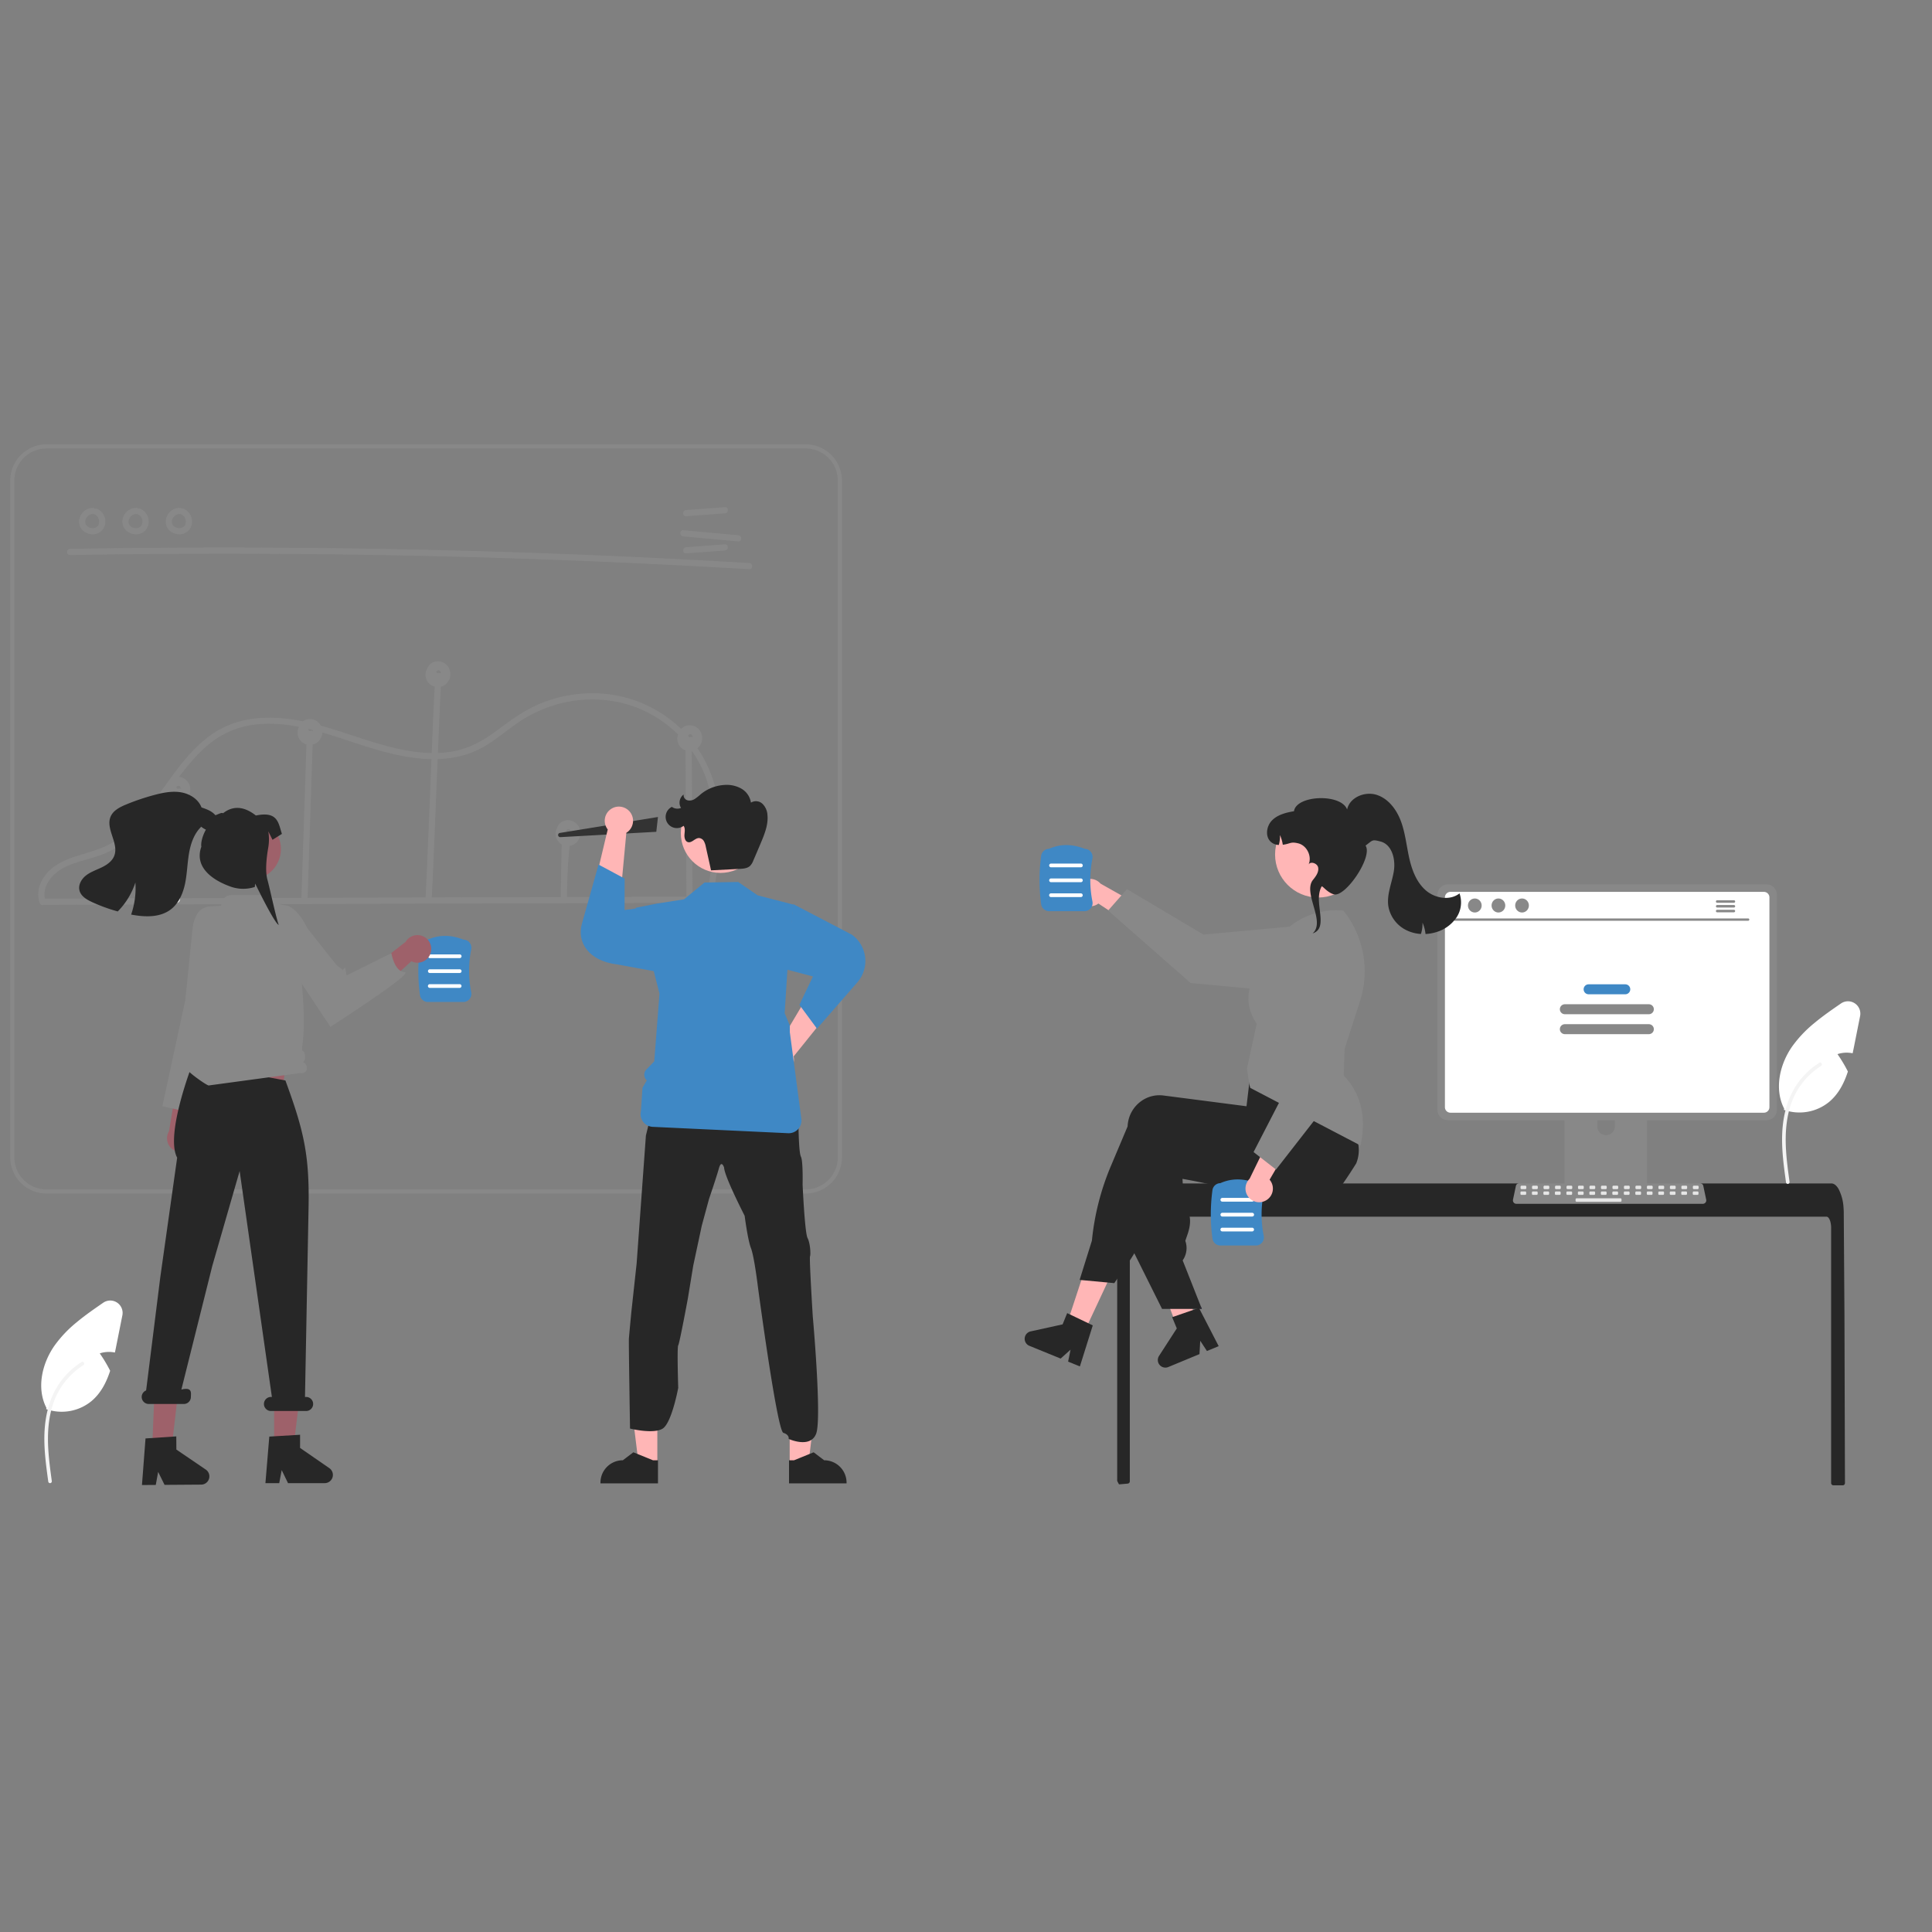 <svg width="1000" height="1000" fill="none" xmlns="http://www.w3.org/2000/svg"><rect width="100%" height="100%" fill="#808080" stroke="none"/><path d="m63.341 680.799-3.12 15.65a156 156 0 0 1-.747 3.621 15.27 15.27 0 0 0-7.84.438 73.238 73.238 0 0 1 5.383 9.005c-1.965 6.057-4.85 11.655-9.678 15.703a24.265 24.265 0 0 1-23.448 4.124l.14-.62c-5.192-10.073-2.372-22.775 4.08-32.079a62.353 62.353 0 0 1 11.59-12.252c4.358-3.632 9.07-6.891 13.738-10.106a6.399 6.399 0 0 1 9.902 6.516Z" fill="#fff"/><path d="M25.001 766.994c-1.313-9.564-2.663-19.249-1.742-28.915.818-8.585 3.437-16.969 8.77-23.844a39.637 39.637 0 0 1 10.176-9.222c1.018-.641 1.954.971.941 1.609a37.713 37.713 0 0 0-14.915 17.997c-3.248 8.259-3.77 17.263-3.205 26.037.339 5.306 1.055 10.575 1.779 15.842a.962.962 0 0 1-.652 1.147.94.94 0 0 1-1.147-.652l-.005.001Z" fill="#F4F4F4"/><path d="M36.269 287.293c45.76-.796 91.525-.91 137.294-.343a4592.232 4592.232 0 0 1 214.2 7.676c2.06.122 2.053-3.083 0-3.204a4589.139 4589.139 0 0 0-351.494-7.333c-2.06.035-2.066 3.24 0 3.204Zm318.903-20.094 20.01-1.489c2.044-.153 2.06-3.359 0-3.205l-20.01 1.489c-2.044.152-2.061 3.358 0 3.205Zm0 19.228 20.01-1.489c2.044-.152 2.06-3.358 0-3.205l-20.01 1.49c-2.044.152-2.061 3.358 0 3.204Zm-1.505-8.781 28.449 2.585c2.053.186 2.04-3.02 0-3.205l-28.449-2.585c-2.053-.186-2.041 3.02 0 3.205ZM48.11 262.889a7.093 7.093 0 0 0-6.55 4.279 6.38 6.38 0 0 0 1.468 7.58 7.596 7.596 0 0 0 3.405 1.657 7.592 7.592 0 0 0 3.782-.197 6.408 6.408 0 0 0 4.298-6.027 7.164 7.164 0 0 0-4.463-6.911 1.609 1.609 0 0 0-1.971 1.119 1.65 1.65 0 0 0 1.119 1.972c.279.107-.255-.138.005.004.107.059.217.111.322.174.09.053.175.111.262.168.3.195-.146-.144.045.032.166.152.33.301.481.469.057.063.28.24.107.116-.133-.094-.051-.072 0 .004.039.057.08.113.118.171.125.189.239.386.34.588.024.047.045.095.07.142.044.087.11.11.004 0-.101-.104-.037-.097 0 .004.023.066.049.131.072.197.075.217.138.437.189.66.023.103.042.207.062.31.072.368-.01-.228.007.045.015.228.031.454.027.683-.001.105-.006.21-.013.314-.004.053-.01.105-.013.157-.017.251-.017-.092.018-.116a2.975 2.975 0 0 0-.145.659c-.029.1-.063.198-.095.296-.111.344.105-.187-.014.048a5.93 5.93 0 0 1-.327.587c-.052.079-.25.258-.088.134.174-.136-.092.097-.149.157a4.556 4.556 0 0 1-.386.361c-.01-.005.268-.185.118-.09-.19.122-.37.251-.571.357-.024.012-.28.131-.28.136-.01-.044.33-.121.097-.045-.05.016-.098.035-.147.052-.213.071-.43.129-.65.173-.051.01-.104.015-.154.028-.166.043.158-.025.168-.019a1.355 1.355 0 0 0-.365.032 5.979 5.979 0 0 1-.682 0c-.053-.003-.105-.009-.158-.012-.122-.007-.212-.095-.05.001.126.074.116.02.005-.001l-.156-.027a6.348 6.348 0 0 1-.667-.163c-.118-.036-.233-.078-.35-.119a.866.866 0 0 1-.147-.056c0-.014.3.143.141.058-.2-.108-.407-.199-.602-.317-.105-.063-.205-.131-.306-.198a1.06 1.06 0 0 1-.127-.091c.003-.014.248.213.12.091-.163-.155-.337-.294-.491-.459l-.104-.115-.034-.039c-.087-.106-.088-.106-.005.001.085.025.081.119 0-.002-.028-.044-.059-.085-.087-.129a3.318 3.318 0 0 1-.331-.591c.008-.006.139.386.038.09l-.059-.167a4.417 4.417 0 0 1-.097-.337c-.027-.112-.042-.228-.07-.34-.047-.189.028.149.02.141-.027-.027-.016-.19-.018-.23-.013-.251.016-.495.02-.745.004-.194-.016.151-.02.141a.537.537 0 0 1 .03-.17c.03-.132.057-.264.092-.394a6.13 6.13 0 0 1 .14-.442c.02-.055.045-.109.063-.164.068-.201-.133.243-.023.062.153-.25.266-.52.428-.766.038-.059.272-.384.148-.22-.123.164.127-.146.174-.199.196-.219.428-.399.631-.608.12-.124-.084.061-.096.069.063-.045.125-.091.188-.135.112-.077.226-.149.343-.218.13-.077.28-.134.407-.216.15-.096-.115.043-.12.045a1.16 1.16 0 0 1 .215-.081c.124-.044.663-.277.777-.204-.006-.004-.41.032-.083.011.077-.005.154-.012.232-.016a5.24 5.24 0 0 1 .469.006 1.613 1.613 0 0 0 1.602-1.602 1.637 1.637 0 0 0-1.602-1.603Zm22.433 0a7.092 7.092 0 0 0-6.551 4.279 6.381 6.381 0 0 0 1.468 7.58 7.592 7.592 0 0 0 7.188 1.46 6.408 6.408 0 0 0 4.298-6.027 7.164 7.164 0 0 0-4.464-6.911 1.609 1.609 0 0 0-1.97 1.119 1.649 1.649 0 0 0 1.118 1.972c.28.107-.255-.138.006.004.107.059.216.111.322.174.09.053.175.111.262.168.299.195-.146-.144.045.032.166.152.33.301.48.469.058.063.281.24.108.116-.133-.094-.052-.072 0 .004.038.057.08.113.118.171.125.189.238.386.34.588.023.047.045.095.069.142.045.087.11.11.004 0-.1-.104-.036-.097 0 .004.023.066.05.131.072.197.075.217.138.437.19.66.023.103.042.207.062.31.071.368-.01-.228.007.045.014.228.031.454.027.683-.002.105-.006.21-.014.314-.003.053-.01.105-.013.157-.016.251-.017-.092.018-.116a2.975 2.975 0 0 0-.144.659c-.03.1-.063.198-.095.296-.112.344.105-.187-.014.048a5.93 5.93 0 0 1-.328.587c-.052.079-.249.258-.088.134.175-.136-.091.097-.148.157a4.513 4.513 0 0 1-.386.361c-.01-.005.267-.185.118-.09-.19.122-.371.251-.572.357-.023.012-.28.131-.278.136-.012-.044.33-.121.095-.045-.049.016-.097.035-.146.052-.213.071-.43.129-.65.173-.051.01-.105.015-.154.028-.166.043.158-.025.168-.019a1.355 1.355 0 0 0-.365.032 5.979 5.979 0 0 1-.683 0l-.157-.012c-.122-.007-.212-.095-.05.001.126.074.115.02.004-.001l-.156-.027a6.344 6.344 0 0 1-.666-.163c-.118-.036-.234-.078-.35-.119a.866.866 0 0 1-.147-.056c-.001-.014.3.143.14.058-.2-.108-.406-.199-.602-.317-.104-.063-.204-.131-.306-.198a1.06 1.06 0 0 1-.126-.091c.003-.014.248.213.12.091-.163-.155-.337-.294-.492-.459l-.103-.115-.034-.039c-.087-.106-.089-.106-.005.001.085.025.081.119 0-.002-.028-.044-.059-.085-.087-.129a3.325 3.325 0 0 1-.332-.591c.008-.006.14.386.039.09l-.059-.167a4.328 4.328 0 0 1-.097-.337c-.028-.112-.042-.228-.07-.34-.047-.189.028.149.02.141-.028-.027-.016-.19-.018-.23-.013-.251.016-.495.02-.745.004-.194-.016.151-.02.141a.54.54 0 0 1 .03-.17c.03-.132.056-.264.092-.394a5.27 5.27 0 0 1 .14-.442c.02-.055.044-.109.063-.164.067-.201-.134.243-.023.062.152-.25.266-.52.428-.766.038-.059.271-.384.148-.22-.124.164.126-.146.174-.199.196-.219.427-.399.63-.608.121-.124-.083.061-.095.069.063-.045.124-.091.188-.135a5.65 5.65 0 0 1 .342-.218c.132-.077.28-.134.408-.216.15-.096-.115.043-.12.045a1.15 1.15 0 0 1 .214-.081c.124-.044.664-.277.777-.204-.005-.004-.41.032-.082.011.077-.005.154-.012.231-.016a5.24 5.24 0 0 1 .47.006 1.613 1.613 0 0 0 1.602-1.602 1.637 1.637 0 0 0-1.603-1.603Zm22.433 0a7.092 7.092 0 0 0-6.552 4.279 6.381 6.381 0 0 0 1.469 7.58 7.592 7.592 0 0 0 7.188 1.46 6.408 6.408 0 0 0 4.297-6.027 7.165 7.165 0 0 0-4.463-6.911 1.609 1.609 0 0 0-1.971 1.119 1.649 1.649 0 0 0 1.119 1.972c.28.107-.255-.138.005.004.108.059.217.111.322.174.09.053.175.111.263.168.299.195-.147-.144.045.032.166.152.33.301.48.469.057.063.28.24.107.116-.133-.094-.051-.072 0 .004.039.057.08.113.118.171.125.189.239.386.34.588l.07.142c.044.087.11.11.004 0-.1-.104-.037-.097 0 .004.023.066.049.131.072.197.075.217.138.437.189.66.023.103.042.207.062.31.072.368-.01-.228.007.045.015.228.032.454.028.683-.002.105-.007.21-.014.314-.004.053-.01.105-.013.157-.017.251-.017-.092.018-.116a2.975 2.975 0 0 0-.145.659c-.028.1-.063.198-.094.296-.112.344.104-.187-.015.048a5.911 5.911 0 0 1-.327.587c-.052.079-.25.258-.088.134.175-.136-.092.097-.148.157a4.554 4.554 0 0 1-.387.361c-.01-.005.268-.185.118-.09-.19.122-.37.251-.571.357-.023.012-.28.131-.279.136-.01-.044.33-.121.096-.045-.05.016-.097.035-.146.052-.213.071-.43.129-.651.173-.05.01-.104.015-.154.028-.165.043.159-.025.168-.019a1.354 1.354 0 0 0-.364.032 5.98 5.98 0 0 1-.683 0c-.053-.003-.105-.009-.158-.012-.122-.007-.211-.095-.049.001.125.074.115.02.004-.001l-.156-.027a6.344 6.344 0 0 1-.667-.163c-.117-.036-.233-.078-.35-.119a.87.87 0 0 1-.147-.056c0-.014.3.143.141.058-.2-.108-.407-.199-.602-.317-.105-.063-.205-.131-.306-.198a1.06 1.06 0 0 1-.127-.091c.004-.014.249.213.12.091-.163-.155-.337-.294-.49-.459l-.105-.115-.034-.039c-.086-.106-.088-.106-.004.001.084.025.08.119 0-.002-.029-.044-.06-.085-.088-.129a3.325 3.325 0 0 1-.331-.591c.008-.006.139.386.038.09-.018-.056-.04-.111-.058-.167a4.417 4.417 0 0 1-.097-.337c-.028-.112-.042-.228-.07-.34-.047-.189.027.149.019.141-.027-.027-.016-.19-.018-.23-.012-.251.016-.495.02-.745.004-.194-.015.151-.02.141a.537.537 0 0 1 .031-.17c.03-.132.056-.264.092-.394a5.27 5.27 0 0 1 .14-.442c.02-.055.044-.109.062-.164.068-.201-.133.243-.022.062.152-.25.266-.52.427-.766.039-.059.272-.384.148-.22-.123.164.127-.146.174-.199.197-.219.428-.399.631-.608.12-.124-.084.061-.096.069.063-.045.125-.091.189-.135a5.65 5.65 0 0 1 .342-.218c.131-.077.28-.134.407-.216.15-.096-.115.043-.12.045.07-.034.141-.061.215-.081.124-.044.664-.277.777-.204-.005-.004-.41.032-.083.011.078-.005.154-.012.232-.016.156-.006.313-.002.469.006a1.613 1.613 0 0 0 1.602-1.602 1.637 1.637 0 0 0-1.602-1.603Z" fill="#888"/><path d="M417.047 617.766H24.041a18.763 18.763 0 0 1-18.744-18.744V248.745A18.767 18.767 0 0 1 24.04 230h393.006a18.768 18.768 0 0 1 18.745 18.745v350.277a18.766 18.766 0 0 1-18.745 18.744ZM24.041 232.136a16.63 16.63 0 0 0-16.608 16.609v350.277a16.629 16.629 0 0 0 16.608 16.608h393.006a16.63 16.63 0 0 0 16.609-16.608V248.745a16.63 16.63 0 0 0-16.609-16.609H24.041Z" fill="#888"/><path d="m23.39 468.328 138.207-.421 137.501-.418 77.565-.236a1.603 1.603 0 0 0 0-3.205l-138.207.421-137.501.418-77.564.236a1.601 1.601 0 0 0-1.548 1.602 1.603 1.603 0 0 0 1.548 1.603Z" fill="#888"/><path d="m93.113 465.729.855-50.459c.035-2.063-3.17-2.064-3.205 0l-.855 50.459c-.034 2.063 3.17 2.064 3.205 0Z" fill="#E6E6E6"/><path d="m159.168 466.276 2.082-63.426.595-18.121c.068-2.063-3.137-2.061-3.204 0l-2.083 63.425-.595 18.122c-.068 2.062 3.137 2.06 3.205 0Zm65.875-111.613c-1.256 22.465-3.581 88.727-4.837 111.192-.115 2.06 3.09 2.054 3.205 0 1.256-22.465 3.58-88.727 4.837-111.192.115-2.06-3.09-2.054-3.205 0Zm65.559 88.65-.393 21.592c-.037 2.063 3.167 2.063 3.205 0 .464-25.502 1.654-24.67 1.785-31.868.037-2.063-3.167-2.063-3.205 0 0 0-.928-15.226-1.392 10.276Zm64.212-56.723.363 60.577.104 17.346a1.6 1.6 0 0 0 1.602 1.548 1.602 1.602 0 0 0 1.602-1.548l-.362-60.577-.104-17.346a1.6 1.6 0 0 0-1.602-1.548 1.602 1.602 0 0 0-1.603 1.548Z" fill="#888"/><path d="M23.648 466.525c-2.653-7.29 3.327-14.301 9.471-17.451 7.361-3.774 15.83-4.63 23.269-8.268 11.09-5.425 19.168-15.16 26.356-24.905 7.399-10.03 14.168-20.794 23.569-29.128a47.201 47.201 0 0 1 17.165-9.933c8.014-2.501 16.513-2.673 24.794-1.665 17.112 2.083 32.974 9.15 49.485 13.642 15.566 4.235 32.717 6.617 47.996.031 7.763-3.346 14.11-8.958 20.929-13.814a69.744 69.744 0 0 1 21.8-10.516c15.338-4.265 32.088-3.126 46.367 4.084a62.218 62.218 0 0 1 29.344 30.97c6.769 16.171 5.888 34.243 3.677 51.264-.572 4.4-1.252 8.785-1.94 13.168-.317 2.017 2.771 2.886 3.09.852 2.754-17.552 5.499-35.66 2.073-53.322a64.577 64.577 0 0 0-23.855-38.858 66.277 66.277 0 0 0-43.702-13.793 71.66 71.66 0 0 0-24.008 5.34c-7.925 3.278-14.637 8.137-21.454 13.25-7.009 5.256-14.234 9.605-22.936 11.319-8.44 1.663-17.221 1.04-25.624-.531-17.34-3.239-33.503-10.666-50.695-14.471-15.929-3.526-33.118-3.878-47.382 5.121-10.972 6.922-18.725 17.668-26.166 28.045-7.376 10.286-14.844 21.285-25.629 28.311-6.579 4.286-13.974 5.868-21.334 8.278-7.378 2.417-14.462 6.494-17.47 14.053a13.667 13.667 0 0 0-.28 9.779c.7 1.923 3.798 1.092 3.09-.852Z" fill="#888"/><path d="m92.05 408.292-.004.002.008-.002h-.004Z" fill="#E6E6E6"/><path d="M97.607 405.344a6.372 6.372 0 0 0-7.716-2.855 5.6 5.6 0 0 0-3.193 2.973c-.062.145-.098.298-.148.447-.07.112-.153.213-.215.331a6.363 6.363 0 0 0 9.925 7.603 6.85 6.85 0 0 0 1.347-8.499Zm-4.014 2.722c.013.081.008.155 0 0Zm-.408-.928c-.016-.018-.014-.016 0 0Zm-1.798.723c-.024-.037-.027-.043 0 0Zm.426.362c.102.034.061.027 0 0Zm.19.09.043-.019a.052.052 0 0 1-.03-.006l.034.004.006-.003-.019-.004c.017-.001.018.001.02.004.19-.087.061-.045-.05-.011l-.007-.002a.71.71 0 0 0-.22-.07c-.007-.004-.015-.007-.02-.011-.062-.044-.372-.286-.085-.032-.062-.056-.124-.11-.183-.17a.806.806 0 0 1-.094-.115 6.515 6.515 0 0 1-.11-.196l-.005-.036-.012-.059.007-.057a.694.694 0 0 0 .041-.179l.013-.016c.046-.064.086-.139.13-.206-.232.353.09-.039.115-.088.004-.009-.003-.004-.002-.01.01-.005.007-.002.018-.008.072-.043.14-.09.214-.13.087-.049.43-.146.074-.044.08-.023.158-.053.24-.074.015-.004.134-.021.199-.032l.117-.003c.027 0 .053.003.08.005-.059.007.203.064.28.076l.032.025c.066.048.146.091.215.136-.31-.2.004.016.063.075.036.035.068.073.102.11.03.036.058.074.082.114.051.093.105.187.159.279l.014.023a2.545 2.545 0 0 0 .122.445.376.376 0 0 1 .007.036c.005.081.011.162.012.244l-.001.017a1.75 1.75 0 0 0-1.6-.012Z" fill="#888"/><path d="M92.06 408.29c.005.001 0 .001 0 .002v-.002Zm-.001 0Zm.001.002-.005.001c.005 0 .003-.001.004-.001Zm-.003-.003.002.001-.002-.001Zm68.359-29.907-.004.002.008-.002h-.004Z" fill="#E6E6E6"/><path d="M165.973 375.434a6.364 6.364 0 0 0-7.716-2.855 5.607 5.607 0 0 0-3.193 2.973c-.062.145-.097.298-.147.447-.07.112-.153.213-.216.331a6.363 6.363 0 0 0 5.926 9.214 6.361 6.361 0 0 0 3.999-1.611 6.854 6.854 0 0 0 1.347-8.499Zm-4.014 2.722c.013.081.009.155 0 0Zm-.408-.928c-.015-.018-.014-.016 0 0Zm-1.798.723c-.024-.037-.026-.043 0 0Zm.426.361c.102.035.062.028 0 0Zm.191.091.042-.019a.05.05 0 0 1-.03-.006h.001l.033.004.006-.003-.019-.004c.017-.001.019.001.02.004.19-.087.061-.045-.049-.011l-.008-.002a.71.71 0 0 0-.219-.07l-.022-.011c-.061-.044-.371-.286-.083-.032-.063-.056-.125-.11-.184-.17a.873.873 0 0 1-.094-.115 7.54 7.54 0 0 1-.11-.196l-.005-.036-.012-.059.008-.057a.692.692 0 0 0 .04-.179l.013-.016c.046-.064.086-.139.13-.206-.232.353.091-.039.115-.089.004-.008-.003-.003-.001-.009l.017-.008c.072-.043.141-.09.214-.131.087-.048.43-.145.074-.044.081-.023.158-.052.24-.073.015-.004.134-.021.199-.032a6.09 6.09 0 0 1 .117-.003c.027 0 .054.003.08.004-.059.008.203.065.28.077l.033.025c.065.048.145.091.214.136-.31-.201.004.016.064.075.035.035.068.073.101.11.03.036.058.074.082.113.051.094.105.188.159.279l.014.024v.009c.028.149.069.294.123.436l.006.036c.005.081.012.162.012.244l-.001.017a1.753 1.753 0 0 0-1.6-.012Z" fill="#888"/><path d="m160.425 378.381-.004.001c.006.001.004 0 .004-.001Zm-.002-.002.002.001-.002-.001Zm.004.001c.004.001 0 .001-.001.001l.001-.001Zm-.001-.001.001.001-.001-.001Zm66.227 14.955.002.001-.002-.001Z" fill="#E6E6E6"/><path d="M232.203 345.524a6.37 6.37 0 0 0-7.716-2.856 5.609 5.609 0 0 0-3.193 2.973c-.061.145-.097.298-.147.447-.069.112-.153.214-.215.331a6.365 6.365 0 0 0 9.925 7.604 6.857 6.857 0 0 0 1.346-8.499Zm-4.013 2.721c.013.081.008.155 0 0Zm-.408-.928c-.016-.018-.014-.016 0 0Zm-1.798.723c-.025-.037-.027-.043 0 0Zm.426.362c.101.034.061.027 0 0Zm.19.091.042-.02a.052.052 0 0 1-.03-.006h.002l.033.004.006-.003-.019-.004c.016-.001.018.002.019.004.191-.087.062-.045-.049-.011l-.007-.002a.734.734 0 0 0-.22-.07l-.021-.011c-.062-.044-.372-.286-.084-.032a3.66 3.66 0 0 1-.183-.169.867.867 0 0 1-.094-.116 5.423 5.423 0 0 1-.11-.196l-.005-.035c-.005-.03-.009-.042-.013-.06l.008-.057a.694.694 0 0 0 .041-.179l.012-.016c.046-.064.086-.139.13-.206-.232.353.091-.039.115-.088.004-.009-.003-.004-.001-.01.009-.005.007-.001.018-.008.072-.043.14-.09.213-.13.087-.049.43-.146.075-.044.08-.023.158-.052.239-.074.015-.004.135-.02.199-.032l.118-.003c.026 0 .053.004.08.005-.059.008.202.064.28.076l.032.026c.066.048.146.09.215.135-.31-.2.004.016.063.075.035.036.068.073.101.111a.763.763 0 0 1 .083.113c.051.093.105.187.158.279l.015.023v.009c.027.149.068.295.122.436a.225.225 0 0 1 .006.036c.005.081.012.163.012.244l-.001.017a1.746 1.746 0 0 0-1.6-.011Z" fill="#888"/><path d="m226.647 393.337-.004.002.008-.002h-.004Zm.008-.002h.001-.001Zm0 .002-.005.001c.006 0 .004-.001.005-.001Zm.001-.002c.004.001 0 .001-.001.001l.001-.001Z" fill="#E6E6E6"/><path d="M299.501 427.777a6.368 6.368 0 0 0-7.716-2.856 5.608 5.608 0 0 0-3.193 2.973c-.061.146-.097.299-.147.447-.07.113-.153.214-.215.332a6.363 6.363 0 0 0 9.924 7.603 6.853 6.853 0 0 0 1.347-8.499Zm-4.013 2.721c.013.081.008.156 0 0Zm-.408-.927c-.016-.018-.014-.016 0 0Zm-1.799.723c-.024-.037-.026-.043 0 0Zm.427.361c.101.035.061.028 0 0Zm.19.091.042-.019a.052.052 0 0 1-.03-.006l.001-.001.033.005.007-.003-.019-.005c.016 0 .018.002.019.005.191-.088.062-.046-.049-.011l-.007-.002a.736.736 0 0 0-.22-.071c-.007-.004-.015-.006-.021-.011-.062-.043-.372-.286-.084-.032-.063-.055-.125-.109-.183-.169a.788.788 0 0 1-.094-.115 5.423 5.423 0 0 1-.11-.196l-.006-.036c-.004-.029-.008-.042-.012-.059l.008-.058a.717.717 0 0 0 .041-.179l.012-.015c.046-.065.086-.139.13-.206-.232.353.091-.039.115-.089.004-.008-.003-.004-.001-.009.009-.006.006-.002.018-.009.072-.042.14-.089.213-.13.087-.048.43-.145.074-.044.081-.023.159-.052.24-.073.015-.004.135-.021.199-.033l.118-.003.079.005c-.059.008.203.065.281.076l.032.026c.065.048.145.091.215.136-.31-.201.004.015.063.075.035.035.068.073.101.11a.842.842 0 0 1 .083.113c.051.093.105.188.158.279l.015.024-.001.009c.028.148.069.294.123.435a.22.22 0 0 1 .006.037c.005.081.012.162.012.244l-.001.016a1.759 1.759 0 0 0-1.6-.011Z" fill="#888"/><path d="m293.944 360.222-.004.002.008-.002h-.004Zm.009-.002h.001-.001Zm.001.002h-.005.005Zm.001-.002c.004.002 0 .001-.001.002l.001-.002Zm-.004-.001.002.001-.002-.001Zm63.028 21.365.001.001-.001-.001Z" fill="#E6E6E6"/><path d="M362.526 378.639a6.365 6.365 0 0 0-7.715-2.856 5.613 5.613 0 0 0-3.193 2.973c-.062.146-.098.298-.148.447-.069.113-.153.214-.215.331a6.366 6.366 0 0 0 5.926 9.215 6.367 6.367 0 0 0 3.999-1.611 6.857 6.857 0 0 0 1.346-8.499Zm-4.013 2.721c.013.081.008.156 0 0Zm-.408-.927c-.016-.018-.014-.016 0 0Zm-1.798.723c-.024-.037-.027-.044 0 0Zm.426.361c.101.035.061.027 0 0Zm.19.091.042-.02a.058.058 0 0 1-.029-.005l.001-.001.033.004.006-.002-.019-.005c.016 0 .018.002.019.004.191-.087.062-.045-.048-.011l-.008-.001a.736.736 0 0 0-.22-.071l-.021-.011c-.061-.044-.371-.286-.084-.032-.062-.055-.124-.109-.183-.169a.808.808 0 0 1-.094-.116c-.038-.064-.074-.13-.11-.196l-.005-.035-.012-.06.007-.057a.685.685 0 0 0 .041-.179l.012-.015c.046-.065.087-.14.131-.206-.233.352.09-.039.115-.089.004-.008-.003-.004-.002-.01.01-.005.007-.001.018-.008.072-.042.14-.09.213-.13.087-.048.43-.146.075-.044.081-.023.158-.052.24-.074.014-.003.134-.02.199-.032l.117-.003.08.005c-.059.008.202.064.28.076l.032.026c.066.048.146.091.215.135-.31-.2.004.016.063.075.036.036.068.074.102.111.03.035.058.073.082.113.051.093.105.187.158.279l.015.023v.01c.028.148.069.294.122.435a.457.457 0 0 1 .007.036c.004.082.011.163.011.245v.016a1.76 1.76 0 0 0-1.601-.011Z" fill="#888"/><path d="m356.97 381.586-.004.002.008-.002h-.004Zm.007-.003.002.002-.002-.002Zm.003.001c.005.002 0 .002-.001.002l.001-.002Zm-.001.002-.004.001c.005.001.003 0 .004-.001Z" fill="#E6E6E6"/><path d="m339.699 430.541-49.669 2.761a1.095 1.095 0 0 1-.237-2.174l50.767-8.261-.861 7.674Z" fill="#333"/><path d="m402.821 541.12 18.717-31.489 13.834 6.534s-23.837 29.773-24.597 30.629a7.326 7.326 0 1 1-7.954-5.674Z" fill="#FFB6B6"/><path d="m410.607 467.973 30.325 15.821a16.789 16.789 0 0 1 2.841 24.653l-20.905 23.981-9.107-12.341 7.019-14.677-13.592-3.584 3.419-33.853Z" fill="#3F88C5"/><path d="m324.192 431.056-3.416 36.473-15.299.025s8.777-37.116 9.096-38.216a7.321 7.321 0 0 1 7.057-11.724 7.32 7.32 0 0 1 5.416 10.161 7.325 7.325 0 0 1-2.854 3.281Z" fill="#FFB6B6"/><path d="m354.646 505.642-35.214-6.458c-14.828-1.783-20.914-11.54-18.238-21.057l8.611-30.626 13.517 7.247-.052 16.269 18.922-2.586 12.454 37.211Z" fill="#3F88C5"/><path d="M340.231 757.695h-9.682l-4.607-37.347h14.291l-.002 37.347Z" fill="#FFB6B6"/><path d="m340.572 767.797-29.775-.002v-.376a11.588 11.588 0 0 1 11.589-11.589h.001l5.439-4.126 10.147 4.126h2.599v11.967Z" fill="#272727"/><path d="M408.741 757.695h9.683l4.606-37.347h-14.291l.002 37.347Z" fill="#FFB6B6"/><path d="m408.401 767.797 29.775-.002v-.376a11.588 11.588 0 0 0-11.589-11.589h-.001l-5.439-4.126L411 755.83h-2.6l.001 11.967Zm-82.884-74.894c.143-2.131 1.28-13.917 1.28-13.917l2.723-24.994 4.8-66.253 4.278-17.414 21.179 8.25 17.184-8.238 20.426 6.529 15.904 5.964s.028 2.554.15 5.638c.164 4.037.449 8.987 1.13 10.274 1.137 2.274.851 14.481.851 14.481s1.131 24.838 2.554 27.561c1.423 2.723 1.708 8.395 1.28 9.532-.429 1.137 1.423 30.965 1.423 30.965s4.753 52.784 1.77 60.743c-2.982 7.959-14.25 2.746-14.25 2.746s.544-2.125-2.724-3.125c-3.268-1.001-13.222-75.847-13.222-75.847s-1.852-15.346-3.554-19.744c-1.702-4.398-3.268-16.756-3.268-16.756s-10.512-20.453-10.648-25.001c0 0-1.376-4.255-2.676.429-1.3 4.685-5.134 15.905-5.134 15.905l-3.737 13.78L358.837 655l-2.846 17.334s-4.262 23.006-4.943 24c-.68.994 0 22.012 0 22.012s-3.295 17.899-7.952 21.025c-4.657 3.125-16.995.049-16.995.049s-.727-44.386-.584-46.517Z" fill="#272727"/><path d="m341.349 514.29-2.707 35.057-4.065 4.208a3.91 3.91 0 0 0-1.099 2.867 3.914 3.914 0 0 0 1.304 2.779l-2.24 3.841-.793 12.104a6.57 6.57 0 0 0 1.136 5.486 6.577 6.577 0 0 0 4.952 2.621l70.11 3.294a6.57 6.57 0 0 0 5.154-2.122 6.574 6.574 0 0 0 1.675-5.315l-5.961-44.881v-3.355l-2.669-6.481 1.372-21.711 3.19-34.46-18.547-4.79-10.056-6.919-17.47.278-10.601 8.706-14.134 2.214-10.69 2.124-1.361 2.96 2.723-.592 9.871 38.5.906 3.587Z" fill="#3F88C5"/><path d="M372.98 451.815c11.366 0 20.58-9.214 20.58-20.58 0-11.367-9.214-20.581-20.58-20.581-11.366 0-20.581 9.214-20.581 20.581 0 11.366 9.215 20.58 20.581 20.58Z" fill="#FFB6B6"/><path d="m368.018 450.487 14.869-.758c1.905-.098 3.985-.266 5.37-1.577a8.134 8.134 0 0 0 1.686-2.8 952.11 952.11 0 0 0 4.089-9.594c1.853-4.438 3.673-9.123 3.2-13.908a8.854 8.854 0 0 0-2.573-5.802 4.914 4.914 0 0 0-5.972-.605 10.103 10.103 0 0 0-5.012-7.277 15.467 15.467 0 0 0-8.826-1.871 21.296 21.296 0 0 0-12.131 4.781 26.291 26.291 0 0 1-3.094 2.452 4.863 4.863 0 0 1-3.778.699 2.733 2.733 0 0 1-2.006-2.979 5.262 5.262 0 0 0-1.345 6.943 4.852 4.852 0 0 1-4.744-.561 5.816 5.816 0 0 0-1.88 1.485 5.8 5.8 0 0 0 7.962 8.33c.902 1.264.566 2.982.448 4.53-.117 1.549.298 3.474 1.791 3.902 2.018.578 3.653-2.139 5.753-2.11a3.158 3.158 0 0 1 2.504 1.613 9.349 9.349 0 0 1 1.002 2.926l2.687 12.097m579.774 185.135c0-3.187-1.071-5.773-2.385-5.779H587.183c-1.32.006-2.384 2.592-2.39 5.779v131.188a1.193 1.193 0 0 1-1.075 1.186c-.962.092-1.923.178-2.885.257-.023 0-.047.006-.071.006-.523.048-1.046.083-1.57.125h-.006c-.269-.498-.535-.999-.798-1.506a1.191 1.191 0 0 1-.135-.552V628.04c0-.88.036-1.765.095-2.639.085-1.201.234-2.395.446-3.58 1.005-5.523 3.276-9.263 5.856-9.275h363.284c.377.002.749.081 1.094.232.507.224.966.545 1.35.945a8.386 8.386 0 0 1 1.326 1.814 23.863 23.863 0 0 1 2.503 9.471c0 .036.006.071.006.107.083.963.125 1.944.119 2.925l.083 12.742.054 7.599.16 23.842.06 8.467.261 86.926a1.188 1.188 0 0 1-1.189 1.19h-4.78a1.19 1.19 0 0 1-1.189-1.19V635.538Z" fill="#272727"/><path d="M850.45 552.925h-38.599a2.06 2.06 0 0 0-2.056 2.061v60.976h42.717v-60.976c0-.27-.053-.538-.156-.789a2.083 2.083 0 0 0-.447-.669 2.083 2.083 0 0 0-.669-.447 2.08 2.08 0 0 0-.79-.156Zm-19.169 34.645a4.576 4.576 0 0 1-4.558-4.558v-7.033a4.559 4.559 0 0 1 9.116 0v7.033a4.58 4.58 0 0 1-4.558 4.558Z" fill="#888"/><path d="M809.662 614.012v5.883a1.152 1.152 0 0 0 1.15 1.15h40.682a1.16 1.16 0 0 0 1.15-1.15v-5.883h-42.982Z" fill="#3F3D56"/><path d="M914.367 457.766H749.37a5.358 5.358 0 0 0-5.348 5.347v111.341a5.355 5.355 0 0 0 5.348 5.347h164.997a5.35 5.35 0 0 0 5.347-5.347V463.113a5.358 5.358 0 0 0-1.568-3.779 5.358 5.358 0 0 0-3.779-1.568Z" fill="#888"/><path d="M912.99 461.628H750.749a2.869 2.869 0 0 0-2.023.841 2.87 2.87 0 0 0-.837 2.025v108.581a2.862 2.862 0 0 0 2.86 2.859H912.99a2.862 2.862 0 0 0 2.859-2.859V464.494a2.867 2.867 0 0 0-2.859-2.866Z" fill="#fff"/><path d="M881.388 623.091h-96.524a1.781 1.781 0 0 1-1.379-.656 1.773 1.773 0 0 1-.359-1.485l1.498-7.113a1.786 1.786 0 0 1 1.737-1.41h93.53a1.782 1.782 0 0 1 1.737 1.41l1.498 7.113a1.784 1.784 0 0 1-.359 1.485 1.79 1.79 0 0 1-.615.484c-.239.113-.5.172-.764.172Z" fill="#888"/><path d="M789.499 613.708h-1.931a.522.522 0 0 0-.521.522v.74c0 .288.233.522.521.522h1.931a.522.522 0 0 0 .521-.522v-.74a.522.522 0 0 0-.521-.522Zm5.945 0h-1.93a.522.522 0 0 0-.522.522v.74c0 .288.234.522.522.522h1.93a.522.522 0 0 0 .521-.522v-.74a.522.522 0 0 0-.521-.522Zm5.945 0h-1.93a.522.522 0 0 0-.521.522v.74c0 .288.233.522.521.522h1.93a.522.522 0 0 0 .522-.522v-.74a.522.522 0 0 0-.522-.522Zm5.947 0h-1.931a.522.522 0 0 0-.521.522v.74c0 .288.233.522.521.522h1.931a.522.522 0 0 0 .521-.522v-.74a.522.522 0 0 0-.521-.522Zm5.945 0h-1.93a.522.522 0 0 0-.522.522v.74c0 .288.234.522.522.522h1.93a.522.522 0 0 0 .521-.522v-.74a.522.522 0 0 0-.521-.522Zm5.946 0h-1.93a.522.522 0 0 0-.522.522v.74c0 .288.234.522.522.522h1.93a.522.522 0 0 0 .522-.522v-.74a.522.522 0 0 0-.522-.522Zm5.945 0h-1.93a.522.522 0 0 0-.521.522v.74c0 .288.233.522.521.522h1.93a.522.522 0 0 0 .522-.522v-.74a.522.522 0 0 0-.522-.522Zm5.947 0h-1.93a.522.522 0 0 0-.522.522v.74c0 .288.233.522.522.522h1.93a.522.522 0 0 0 .521-.522v-.74a.522.522 0 0 0-.521-.522Zm5.945 0h-1.93a.522.522 0 0 0-.522.522v.74c0 .288.234.522.522.522h1.93a.522.522 0 0 0 .522-.522v-.74a.522.522 0 0 0-.522-.522Zm5.945 0h-1.93a.522.522 0 0 0-.521.522v.74c0 .288.233.522.521.522h1.93a.522.522 0 0 0 .522-.522v-.74a.522.522 0 0 0-.522-.522Zm5.947 0h-1.931a.522.522 0 0 0-.521.522v.74c0 .288.233.522.521.522h1.931a.522.522 0 0 0 .521-.522v-.74a.522.522 0 0 0-.521-.522Zm5.945 0h-1.93a.522.522 0 0 0-.522.522v.74c0 .288.234.522.522.522h1.93a.522.522 0 0 0 .522-.522v-.74a.522.522 0 0 0-.522-.522Zm5.946 0h-1.93a.522.522 0 0 0-.521.522v.74c0 .288.233.522.521.522h1.93a.522.522 0 0 0 .522-.522v-.74a.522.522 0 0 0-.522-.522Zm5.946 0h-1.931a.522.522 0 0 0-.521.522v.74c0 .288.233.522.521.522h1.931a.522.522 0 0 0 .521-.522v-.74a.522.522 0 0 0-.521-.522Zm5.946 0h-1.93a.522.522 0 0 0-.522.522v.74c0 .288.234.522.522.522h1.93a.522.522 0 0 0 .521-.522v-.74a.522.522 0 0 0-.521-.522Zm5.945 0h-1.93a.522.522 0 0 0-.522.522v.74c0 .288.234.522.522.522h1.93a.522.522 0 0 0 .522-.522v-.74a.522.522 0 0 0-.522-.522Zm-89.256 2.973h-1.93a.52.52 0 0 0-.521.521v.741c0 .288.233.522.521.522h1.93a.522.522 0 0 0 .522-.522v-.741a.522.522 0 0 0-.522-.521Zm5.946 0h-1.931a.52.52 0 0 0-.521.521v.741c0 .288.233.522.521.522h1.931a.522.522 0 0 0 .521-.522v-.741a.52.52 0 0 0-.521-.521Zm5.945 0h-1.93a.522.522 0 0 0-.522.521v.741c0 .288.234.522.522.522h1.93a.522.522 0 0 0 .522-.522v-.741a.522.522 0 0 0-.522-.521Zm5.946 0h-1.93a.522.522 0 0 0-.522.521v.741c0 .288.234.522.522.522h1.93a.522.522 0 0 0 .522-.522v-.741a.522.522 0 0 0-.522-.521Zm5.945 0h-1.93a.52.52 0 0 0-.521.521v.741c0 .288.233.522.521.522h1.93a.522.522 0 0 0 .522-.522v-.741a.52.52 0 0 0-.522-.521Zm5.947 0h-1.93a.522.522 0 0 0-.522.521v.741c0 .288.234.522.522.522h1.93a.522.522 0 0 0 .521-.522v-.741a.52.52 0 0 0-.521-.521Zm5.945 0h-1.93a.522.522 0 0 0-.522.521v.741c0 .288.234.522.522.522h1.93a.522.522 0 0 0 .522-.522v-.741a.522.522 0 0 0-.522-.521Zm5.946 0h-1.93a.52.52 0 0 0-.521.521v.741c0 .288.233.522.521.522h1.93a.522.522 0 0 0 .522-.522v-.741a.522.522 0 0 0-.522-.521Zm5.946 0h-1.93a.522.522 0 0 0-.522.521v.741c0 .288.234.522.522.522h1.93a.522.522 0 0 0 .521-.522v-.741a.52.52 0 0 0-.521-.521Zm5.946 0h-1.93a.522.522 0 0 0-.522.521v.741c0 .288.234.522.522.522h1.93a.522.522 0 0 0 .522-.522v-.741a.522.522 0 0 0-.522-.521Zm5.945 0h-1.93a.52.52 0 0 0-.521.521v.741c0 .288.233.522.521.522h1.93a.522.522 0 0 0 .522-.522v-.741a.522.522 0 0 0-.522-.521Zm5.946 0h-1.93a.52.52 0 0 0-.522.521v.741c0 .288.233.522.522.522h1.93a.522.522 0 0 0 .521-.522v-.741a.52.52 0 0 0-.521-.521Zm5.946 0h-1.93a.522.522 0 0 0-.522.521v.741c0 .288.234.522.522.522h1.93a.522.522 0 0 0 .521-.522v-.741a.52.52 0 0 0-.521-.521Zm5.945 0h-1.93a.52.52 0 0 0-.521.521v.741c0 .288.233.522.521.522h1.93a.522.522 0 0 0 .522-.522v-.741a.522.522 0 0 0-.522-.521Zm5.947 0h-1.931a.52.52 0 0 0-.521.521v.741c0 .288.233.522.521.522h1.931a.522.522 0 0 0 .521-.522v-.741a.52.52 0 0 0-.521-.521Zm5.945 0h-1.93a.522.522 0 0 0-.522.521v.741c0 .288.234.522.522.522h1.93a.522.522 0 0 0 .521-.522v-.741a.52.52 0 0 0-.521-.521Zm-39.837 3.567h-22.74a.522.522 0 0 0-.521.522v.74c0 .288.233.522.521.522h22.74a.522.522 0 0 0 .522-.522v-.74a.522.522 0 0 0-.522-.522Z" fill="#E6E6E6"/><path d="M904.834 476.588H753.026a.599.599 0 0 1-.59-.603.603.603 0 0 1 .59-.604h151.808a.603.603 0 0 1 0 1.207ZM763.361 472.3c1.954 0 3.538-1.62 3.538-3.618 0-1.998-1.584-3.617-3.538-3.617-1.954 0-3.539 1.619-3.539 3.617s1.585 3.618 3.539 3.618Zm12.221 0c1.955 0 3.539-1.62 3.539-3.618 0-1.998-1.584-3.617-3.539-3.617-1.954 0-3.538 1.619-3.538 3.617s1.584 3.618 3.538 3.618Zm12.222 0c1.954 0 3.539-1.62 3.539-3.618 0-1.998-1.585-3.617-3.539-3.617-1.954 0-3.538 1.619-3.538 3.617s1.584 3.618 3.538 3.618Zm109.672-6.339h-8.682a.662.662 0 0 0-.457 1.118.658.658 0 0 0 .457.197h8.682a.653.653 0 0 0 .644-.657.657.657 0 0 0-.644-.658Zm0 2.468h-8.682a.658.658 0 0 0 0 1.314h8.682a.655.655 0 0 0 .644-.657.66.66 0 0 0-.644-.657Zm0 2.464h-8.682a.658.658 0 0 0 0 1.315h8.682a.658.658 0 0 0 0-1.315Z" fill="#888"/><path d="M841.188 509.479h-18.97a2.58 2.58 0 0 0 0 5.159h18.97a2.58 2.58 0 1 0 0-5.159Z" fill="#3F88C5"/><path d="M853.441 519.798h-43.477a2.58 2.58 0 1 0 0 5.16h43.477a2.58 2.58 0 1 0 0-5.16Zm0 10.319h-43.477a2.58 2.58 0 1 0 0 5.16h43.477a2.58 2.58 0 1 0 0-5.16Z" fill="#888"/><path d="m560.526 690.883-8.745-4.183 12.012-36.552 12.907 6.173-16.174 34.562Zm58.626-5.893a232.827 232.827 0 0 1-7.727 4.625v.019l-.038.006-.013.007-.989.244-1.42-3.751-.655-1.728-.925-2.447-1.696-4.477-8.928-23.574 13.881-3.424.52 2.126h.006l.257 1.054 4.85 19.668.989 4.021.032.122.597 2.402.514 2.082.572 2.325.173.7Z" fill="#FFB6B6"/><path d="M701.957 602.205c-.88 1.413-1.779 2.82-2.685 4.213a242.743 242.743 0 0 1-5.183 7.67c0 .006-.007.006-.013.013a18.171 18.171 0 0 1-3.404 2.486c-.052.038-.11.064-.161.096-.904.5-1.866.886-2.865 1.15l-1.085.269a70.972 70.972 0 0 1-10.618 1.677c-.18.019-.36.032-.54.045-9.192.674-18.139-.411-27.479-2.19-4.612-.874-9.32-1.921-14.195-3.007a718.431 718.431 0 0 0-4.811-1.066c-.122-.025-.251-.058-.379-.083a520.965 520.965 0 0 0-7.072-1.503 335.423 335.423 0 0 0-9.411-1.799l.232 4.58a34.442 34.442 0 0 0 2.171 10.297c1.387 4.059 2.485 7.271.167 13.957l-1.118 3.238a11.063 11.063 0 0 1-1.137 9.783l-.225.34 9.321 23.58.603 1.529h-4.772l-5.871.006h-9.95l-14.356-28.802-.687-1.375v-.07l1.483-55.35c.02-.488.058-.983.122-1.471a16.834 16.834 0 0 1 6.405-11.331 16.182 16.182 0 0 1 5.703-2.862 16.184 16.184 0 0 1 6.366-.439l4.914.635 10.039 1.298 7.073.918.141.02 20.856 2.698 1.497-6.103.276-.102 8.781-3.218 30.37-11.132.077-.026 1.997-.732.238.385c.071.116.141.232.205.347a59.508 59.508 0 0 1 4.799 11.138 174.861 174.861 0 0 1 5.196 20.022l.019.071c.02.109.033.179.039.199.602 3.367.23 6.837-1.073 10.001Z" fill="#272727"/><path d="M703.239 581.806a16.385 16.385 0 0 0-.347-1.233 87.623 87.623 0 0 0-3.558-9.005c-1.516-3.341-3.334-6.918-5.499-10.792a245.942 245.942 0 0 0-5.344-9.095l-.186-.308-30.048 4.021-11.19 1.496-.668 5.576-.16 1.381c-.007 0-.007 0 0 .006l-.45 3.764v.007l-.597 4.971-.052-.006-16.604-2.152-17.112-2.216-9.192-1.188a16.183 16.183 0 0 0-12.069 3.301 16.832 16.832 0 0 0-6.404 11.331c-.058.45-.096.912-.116 1.368l-8.671 20.549a132.546 132.546 0 0 0-9.802 38.565l-6.359 20.33.905.084 13.476 1.252 3.559.334 7.836-11.44a60.226 60.226 0 0 0 2.531-4.021 61.05 61.05 0 0 0 3.462-6.963l16.952-40.338c1.31.225 2.607.439 3.892.642a345.557 345.557 0 0 0 17.112 2.357c17.773 1.985 33.164 2.139 46.865.457a128.105 128.105 0 0 0 11.157-1.85c1.317-.277 2.616-.574 3.899-.893.302-.071.597-.142.893-.219a16.386 16.386 0 0 0 11.465-10.714 16.726 16.726 0 0 0 .424-9.359ZM563.32 684.914l-9.462-4.535-1.484-.713-2.37 5.82-16.546 3.642a3.916 3.916 0 0 0-2.11 1.245 3.925 3.925 0 0 0 1.467 6.225l16.168 6.597 5.132-4.619-1.259 6.199 6.089 2.486 6.674-21.242-2.299-1.105Z" fill="#272727"/><path d="m621.466 675.951.605 1.529h-.605v-1.529Z" fill="#2F2E41"/><path d="m618.171 677.806-9.914 3.436-1.556.537 2.41 5.803-9.194 14.23a3.925 3.925 0 0 0 4.799 5.76l16.13-6.688.397-6.893 3.467 5.291 6.076-2.518-10.204-19.79-2.411.832Z" fill="#272727"/><path d="M557.999 465.276a7.04 7.04 0 0 0 10.529 2.387l20.848 13.839.039-13.003-19.803-11.148a7.078 7.078 0 0 0-11.613 7.925Z" fill="#FFB6B6"/><path d="m573.573 471.286 9.727-11.065 39.603 23.511 52.499-4.808a17.746 17.746 0 0 1 14.178 5.132 17.748 17.748 0 0 1 5.118 14.183 17.771 17.771 0 0 1-19.313 16.04l-59.127-5.472-42.685-37.521Z" fill="#888"/><path d="m695.422 471.457-.091-.115a38.356 38.356 0 0 0-37.123 19.235l-4.456 7.849c-14.411 17.618-3.939 29.768-3.312 31.575l-5.002 23.064 1.121 7.719.56 2.293 57.101 29.837c3.251-15.62.107-28.93-11.737-39.098l11.46-35.656a50.233 50.233 0 0 0-8.521-46.703Z" fill="#888"/><path d="M650.02 644.677h-18.316a4.182 4.182 0 0 1-4.14-3.597 93.13 93.13 0 0 1 0-25.082 4.186 4.186 0 0 1 4.07-3.596c5.762-2.583 11.968-2.583 18.449 0a4.135 4.135 0 0 1 3.147 1.518 4.23 4.23 0 0 1 .873 3.526 56.32 56.32 0 0 0 0 22.186 4.225 4.225 0 0 1-.873 3.527 4.146 4.146 0 0 1-3.21 1.518Z" fill="#3F88C5"/><path d="M648.101 621.965h-15.416a.96.96 0 0 1-.898-.593.967.967 0 0 1 .211-1.055.96.96 0 0 1 .687-.279h15.416a.964.964 0 1 1 0 1.927Zm0 7.708h-15.416a.96.96 0 0 1-.898-.593.967.967 0 0 1 .211-1.055.96.96 0 0 1 .687-.279h15.416a.964.964 0 1 1 0 1.927Zm0 7.708h-15.416a.964.964 0 1 1 0-1.927h15.416a.965.965 0 0 1 .899.592.967.967 0 0 1-.527 1.264.965.965 0 0 1-.372.071Z" fill="#fff"/><path d="M561.357 471.624h-18.316a4.186 4.186 0 0 1-4.14-3.597 93.123 93.123 0 0 1 0-25.081 4.183 4.183 0 0 1 4.069-3.597c5.763-2.583 11.969-2.582 18.45 0a4.135 4.135 0 0 1 3.147 1.518 4.234 4.234 0 0 1 .873 3.527 56.316 56.316 0 0 0 0 22.185 4.24 4.24 0 0 1-.873 3.527 4.146 4.146 0 0 1-3.21 1.518Z" fill="#3F88C5"/><path d="M559.439 448.912h-15.416a.969.969 0 0 1-.687-.279.97.97 0 0 1-.211-1.055.97.97 0 0 1 .526-.522.969.969 0 0 1 .372-.071h15.416a.964.964 0 1 1 0 1.927Zm0 7.708h-15.416a.969.969 0 0 1-.687-.279.97.97 0 0 1-.211-1.055.97.97 0 0 1 .526-.522.969.969 0 0 1 .372-.071h15.416a.964.964 0 1 1 0 1.927Zm-.001 7.708h-15.416a.964.964 0 1 1 0-1.927h15.416a.965.965 0 0 1 .688 1.648.965.965 0 0 1-.688.279Z" fill="#fff"/><path d="M239.82 518.626h-18.315a4.186 4.186 0 0 1-4.14-3.597 93.123 93.123 0 0 1 0-25.081 4.183 4.183 0 0 1 4.069-3.597c5.763-2.583 11.969-2.582 18.449 0a4.14 4.14 0 0 1 3.148 1.518 4.234 4.234 0 0 1 .873 3.527 56.278 56.278 0 0 0 0 22.185 4.24 4.24 0 0 1-.873 3.527 4.152 4.152 0 0 1-1.434 1.121 4.15 4.15 0 0 1-1.777.397Z" fill="#3F88C5"/><path d="M237.903 495.914h-15.416a.965.965 0 0 1-.972-.964.958.958 0 0 1 .6-.892.965.965 0 0 1 .372-.071h15.416a.964.964 0 1 1 0 1.927Zm0 7.708h-15.416a.965.965 0 0 1-.972-.964.958.958 0 0 1 .6-.892.965.965 0 0 1 .372-.071h15.416a.964.964 0 1 1 0 1.927Zm-.001 7.708h-15.416a.964.964 0 1 1 0-1.927h15.416a.965.965 0 0 1 .899 1.334.957.957 0 0 1-.527.522.965.965 0 0 1-.372.071Z" fill="#fff"/><path d="M655.386 621.263a7.033 7.033 0 0 0 3.366-4.916 7.05 7.05 0 0 0-1.608-5.737l12.578-21.631-12.983.732-9.954 20.429a7.082 7.082 0 0 0-.64 9.382 7.078 7.078 0 0 0 9.241 1.741Z" fill="#FFB6B6"/><path d="m660.462 605.36-11.623-9.053 21.12-40.929-7.914-52.121a17.756 17.756 0 0 1 10.546-18.976 17.755 17.755 0 0 1 7.59-1.432 17.776 17.776 0 0 1 17.158 18.328l-1.955 59.347-34.922 44.836Z" fill="#888"/><path d="M98.689 594.177a7.098 7.098 0 0 0-.987-10.841l11.304-56.147-12.484 4.008-9.048 54.308a7.138 7.138 0 0 0 11.215 8.672Z" fill="#9E616A"/><path d="m115.379 475.387-7.745-5.847s-6.832-.484-8.043 11.838c-1.21 12.321-3.694 36.334-3.694 36.334l-11.852 54.892 16.406 3.601 12.694-59.238 7.615-17.592-5.381-23.988Z" fill="#888"/><path d="m102.61 565.02 43.645-.727 3.637-29.824H102.61v30.551Zm39.281 183.526h10.075l4.793-38.863-14.87.001.002 38.862Zm-63.122.933 10.075-.071 4.52-38.895-13.103 3.006-1.492 35.96Z" fill="#9E616A"/><path d="m110.282 508.785-2.283 5.936.456 5.936 44.681 15.475-2.217-25.977-5.022-5.936-35.615 4.566Z" fill="#FFB6B6"/><path d="M129.45 455.369c8.814 0 15.959-7.144 15.959-15.958 0-8.813-7.145-15.958-15.959-15.958-8.813 0-15.958 7.145-15.958 15.958 0 8.814 7.145 15.958 15.958 15.958Z" fill="#9E616A"/><path d="m139.391 743.576 15.928-.951v6.824l15.142 10.458a4.262 4.262 0 0 1-2.422 7.77h-18.962l-3.269-6.75-1.276 6.75h-7.149l2.008-24.101Zm-64.069.956 15.92-1.062.048 6.824 15.216 10.352a4.261 4.261 0 0 1-2.368 7.787l-18.962.133-3.315-6.727-1.23 6.758-7.149.05 1.84-24.115Zm.312-24.85 7.336-58.643 8.73-61.83c-6.393-11.872 8-48.736 8-48.736l2.032.097 45.988 8.676-.01-.044c9.406 25.654 12.522 38.328 12.006 65.647l-1.853 98.208h.582a3.636 3.636 0 0 1 0 7.274h-18.186c-.478 0-.951-.093-1.393-.275a3.635 3.635 0 0 1-1.182-5.936 3.623 3.623 0 0 1 2.575-1.063h.469l-16.691-116.936-14.153 49.099-16.003 64.012c5.82-1.455 4.916 1.915 4.916 3.825a3.636 3.636 0 0 1-3.637 3.637H76.975a3.635 3.635 0 0 1-1.341-7.012Z" fill="#272727"/><path d="m96.12 552.382 1.455-14.548a2.903 2.903 0 0 1 2.622-2.179c.606-6.93 3.157-36.828 3.309-38.132l.006-.055 1.16-24.774a3.664 3.664 0 0 1 3.42-3.484l6.126-.401a.323.323 0 0 0 .313-.323 5.15 5.15 0 0 1 5.151-5.152h18.135a4.828 4.828 0 0 1 3.19 1.207 4.827 4.827 0 0 1 1.593 3.015.318.318 0 0 0 .326.288h.002a8.62 8.62 0 0 1 8.668 7.147c2.479 14.425 7.448 47.165 4.991 65.366-.855 6.336.988 1.318 1.312 6.62a3.899 3.899 0 0 1-.972 2.829 2.81 2.81 0 0 1 1.694 3.576l.319-.079a2.92 2.92 0 0 1-2.399 2.168 2.908 2.908 0 0 1-1.134-.058l-47.446 6.429c-1.558-.393-12.234-7.902-11.841-9.46Z" fill="#888"/><path d="M222.902 493.232a7.091 7.091 0 0 1-3.994 4.488 7.111 7.111 0 0 1-3.022.576 7.112 7.112 0 0 1-2.982-.757l-18.343 16.739-2.435-12.882 17.803-13.88a7.138 7.138 0 0 1 12.973 5.716Z" fill="#9E616A"/><path d="M159.06 480.437s-6.396-14.454-14.474-11.581c-8.078 2.873-3.907 16.897-3.907 16.897l30.349 45.733s43.775-28.081 38.452-28.28c-5.323-.198-6.915-9.88-6.915-9.88l-23.136 11.561-.783-4.116-1.254 1.255-3.238-2.548-15.094-19.041Z" fill="#888"/><path d="M682.257 464.559c12.305 0 22.28-9.975 22.28-22.28 0-12.304-9.975-22.279-22.28-22.279-12.304 0-22.279 9.975-22.279 22.279 0 12.305 9.975 22.28 22.279 22.28Z" fill="#FFB6B6"/><path d="M753.761 475.064a19.322 19.322 0 0 1-10.621 7.477 22.22 22.22 0 0 1-5.287.899 20.018 20.018 0 0 0-1.572-5.874 16.507 16.507 0 0 1-.816 5.86 19.654 19.654 0 0 1-7.729-2.071 17.035 17.035 0 0 1-9.114-12.225c-.944-6.094 1.819-12.078 2.818-18.162 1.004-6.085-.88-13.792-6.836-15.391-4.536-1.219-4.028-.692-7.799 2.108 3.923 5.799-10.565 27.053-16.494 25.2-3.353-1.048-5.499-4.124-6.191-4.124-4.659 8.028 4.115 21.554-4.728 24.362l.728-.728c5.338-6.566-5.819-20.463-.481-27.029 1.489-1.837 3.075-4.014 2.635-6.337-.417-2.208-3.922-3.377-4.949-1.562 1.847-4.229-.879-9.874-5.393-10.96-4.009-.967-3.935.224-7.958.742a19.989 19.989 0 0 0-1.462-5.045 16.376 16.376 0 0 1-.6 5.141 6.446 6.446 0 0 1-3.904-1.411c-3.281-2.644-2.616-8.197.312-11.226 2.932-3.028 7.289-4.119 11.445-4.824 1.208-8.413 24.42-9.291 27.496-.885 1.311-6.277 9.169-9.535 15.276-7.587 6.108 1.947 10.347 7.652 12.578 13.663 2.231 6.007 2.854 12.472 4.229 18.731 1.375 6.259 3.698 12.632 8.481 16.898 4.784 4.261 12.578 5.672 17.618 1.714a14.108 14.108 0 0 1-1.682 12.646Z" fill="#272727"/><path d="m962.787 525.907-3.119 15.649a155.453 155.453 0 0 1-.748 3.621 15.268 15.268 0 0 0-7.84.438 73.145 73.145 0 0 1 5.383 9.006c-1.965 6.056-4.849 11.654-9.678 15.702a24.265 24.265 0 0 1-23.447 4.124l.139-.62c-5.192-10.073-2.372-22.774 4.08-32.079a62.345 62.345 0 0 1 11.591-12.252c4.358-3.632 9.069-6.89 13.737-10.105a6.398 6.398 0 0 1 9.902 6.516Z" fill="#fff"/><path d="M924.449 612.102c-1.313-9.564-2.663-19.25-1.743-28.916.819-8.584 3.437-16.969 8.769-23.844a39.698 39.698 0 0 1 10.177-9.222c1.018-.641 1.954.971.942 1.61a37.703 37.703 0 0 0-14.916 17.996c-3.248 8.26-3.769 17.264-3.205 26.037.339 5.306 1.056 10.576 1.779 15.842a.963.963 0 0 1-.652 1.147.94.94 0 0 1-1.147-.651l-.004.001Z" fill="#F4F4F4"/><path d="M110.668 429.64c-2.448 1.175-5.187-.592-7.3-2.343l.756.652c-3.735 3.634-5.48 8.861-6.334 14.007-.854 5.141-.95 10.398-2.025 15.502-1.076 5.098-3.308 10.221-7.477 13.344-5.586 4.183-13.29 3.914-20.145 2.632-.091-.019-.176-.033-.268-.051a41.852 41.852 0 0 0 2.205-16.591 38.057 38.057 0 0 1-9.135 14.973 87.332 87.332 0 0 1-13.265-4.834c-2.772-1.276-5.757-3.02-6.526-5.974-.771-2.932 1.02-6.007 3.415-7.858 2.394-1.851 5.334-2.817 8.062-4.136 2.724-1.312 5.419-3.184 6.51-6.009 2.515-6.499-4.65-13.956-1.858-20.345 1.377-3.142 4.75-4.85 7.92-6.168 4.84-2.006 9.81-3.682 14.876-5.018 4.447-1.173 9.091-2.084 13.621-1.315 4.53.769 8.969 3.524 10.6 7.827 2.72.919 5.609 1.956 7.355 4.246 1.745 2.284 1.604 6.217-.987 7.459Z" fill="#272727"/><path d="M132.445 422.109c-7.001-5.527-12.662-4.584-17.03-1.15-.734-.816-3.858 1.431-4.916 1.108l-3.826 7.183c-1.969 3.474-2.777 7.021-2.459 9.017-3.621 10.157 4.967 17.015 15.124 20.637a19.383 19.383 0 0 0 12.568.182l.124-1.731.77 1.418s9.285 19.119 11.479 19.977c-1.332-3.453-4.843-19.867-5.823-23.289-1.344-4.655-.426-12.05.364-16.585a25.7 25.7 0 0 0 .076-8.457l-.019-.123 2.172 4.386 4.874-3.065c-1.863-5.426-1.9-11.917-13.478-9.508Z" fill="#272727"/></svg>